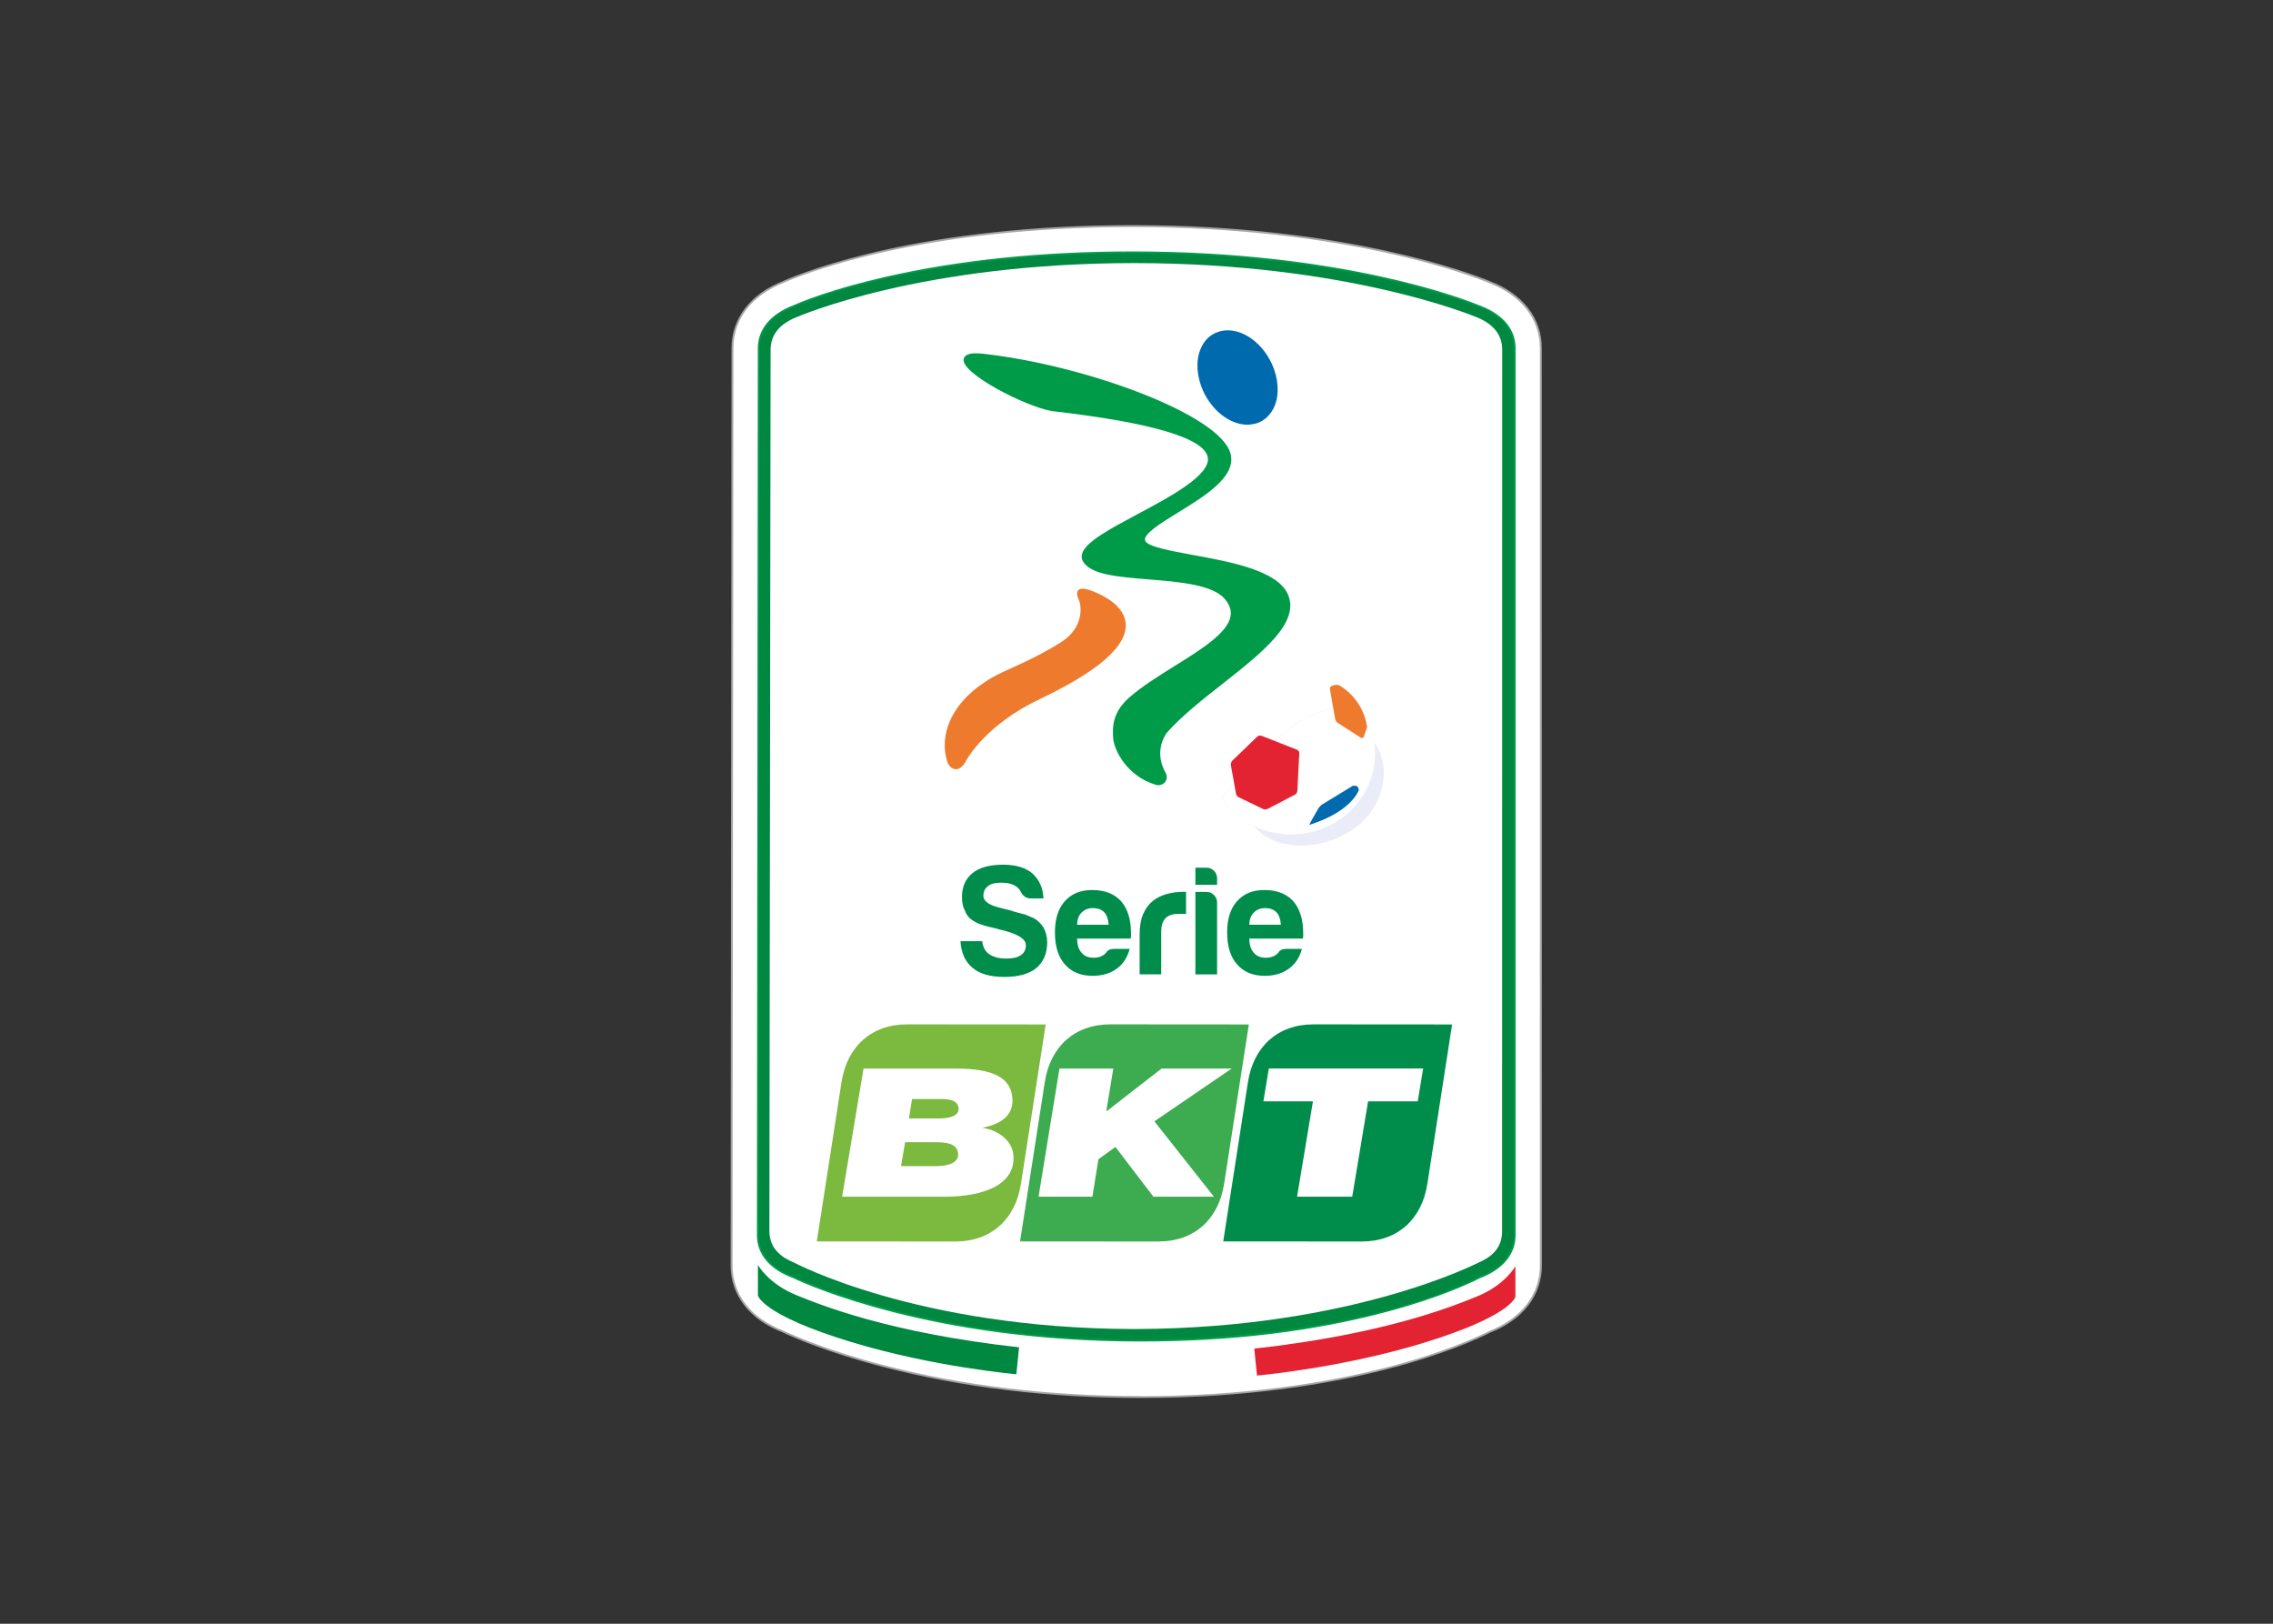 <svg clip-rule="evenodd" fill-rule="evenodd" stroke-linejoin="round" stroke-miterlimit="2" viewBox="0 0 560 400" xmlns="http://www.w3.org/2000/svg" xmlns:xlink="http://www.w3.org/1999/xlink"><rect x="0" y="0" width="560" height="400" fill="#333333" stroke="none"/><linearGradient id="a" gradientTransform="matrix(-46.692 -53.511 53.511 -46.692 191.411 185.748)" gradientUnits="userSpaceOnUse" x1="0" x2="1" y1="0" y2="0"><stop offset="0" stop-color="#fff"/><stop offset=".18" stop-color="#ecf0f7"/><stop offset=".55" stop-color="#bbc9e1"/><stop offset=".78" stop-color="#98aed2"/><stop offset="1" stop-color="#98aed2"/></linearGradient><clipPath id="b"><path clip-rule="evenodd" d="m197.507 156.734h-.293c-5.798.098-12.279 2.801-19.51 9.446-6.416 5.895-13.354 12.767-18.695 19.509l.39.587c2.443 3.354 5.537 5.993 9.022 7.849 0 0 .033 0 .033.033.033.032.098.032.13.065.033 0 .033.032.065.032.033.033.066.033.098.033.033.032.065.032.13.065.294.163.587.293.88.423 3.68 1.727 7.752 2.639 11.823 2.639h.195c.554 0 1.108-.033 1.661-.065 2.834-.196 5.668-.782 8.371-1.857.456-.195.945-.391 1.4-.586.098-.033.196-.098.261-.131.033 0 .033-.032.065-.032.033-.033.065-.033.098-.065.032-.033.065-.033.098-.065.032-.033.065-.033.097-.033.065-.033.098-.065.163-.065.033 0 .033-.033.065-.033.065-.032.098-.065.163-.097.033 0 .033-.033.065-.033.065-.033.098-.065.131-.065.032 0 .032-.033.065-.033.065-.032.13-.065.195-.097.033 0 .033-.033.033-.033.065-.033.097-.065.163-.098.032 0 .032-.032.065-.032.032-.033.097-.065.13-.065s.033-.033.065-.033l.196-.098c.032 0 .032-.032.065-.032.032-.033.097-.065.13-.098.033-.032.065-.032.065-.032.033-.033.098-.066.13-.066.033 0 .033-.032.066-.032.065-.033.13-.065.195-.098.033 0 .065-.032.065-.032.033-.033.098-.066.13-.066.033-.032.066-.032.098-.065.033-.032.098-.065.13-.097.033 0 .033-.033.066-.033.065-.033.13-.065.195-.13.033-.033.033-.033.065-.033.033-.032.098-.065.13-.098.033-.032.033-.032.066-.032.065-.033.13-.098.195-.13 1.531-1.043 2.931-2.215 4.169-3.486.065-.065.098-.13.163-.162l.032-.033c.066-.065.098-.13.163-.163.065-.065.098-.097.163-.163.033-.032.033-.065.065-.065l.196-.195c.032-.033.032-.065.065-.065.065-.065.13-.131.195-.228l.033-.033c.032-.032.065-.098.097-.13 0-.033.033-.033.033-.065.033-.033.065-.098.098-.131l.032-.032c.098-.13.228-.261.326-.391 0-.033.033-.033.033-.065l.097-.098c.033-.032.033-.065.065-.098.033-.032.066-.065.066-.097.032-.065.097-.098.13-.163.032-.033.065-.098.098-.13 2.866-3.779 4.592-8.208 5.081-12.801v-.358c.032-.195.032-.358.032-.554.033-.488.065-.977.065-1.465v-.456c0-1.173-.097-2.378-.293-3.518-.423-2.899-1.368-5.732-2.833-8.403v-.033c-.066-.13-.131-.228-.196-.358 0 0 0-.032-.032-.032-.033-.066-.066-.098-.098-.163 0 0 0-.033-.033-.033-.032-.065-.065-.13-.097-.163-2.215-.944-4.56-1.53-7.003-1.628h-.684c.26-.033.195-.033.163-.033z"/></clipPath><g transform="matrix(.76 0 0 .76 180 55.451)"><g fill-rule="nonzero"><path d="m132.887 379.874c-29.704 0-57.747-3.387-83.38-10.032-18.077-4.69-29.248-9.641-32.505-11.204-10.586-4.039-16.676-11.856-16.676-21.464l.293-297.27c0-9.575 6.058-17.425 16.643-21.529 7.198-3.192 44.752-18.076 113.02-18.076 69.472 0 110.609 16.024 115.559 18.076 10.716 4.006 16.872 11.856 16.872 21.529l.032 297.27c0 9.511-5.993 17.328-16.415 21.464-7.557 3.811-45.696 21.236-113.443 21.236" fill="#fff"/><path d="m132.887 379.548v.619c-29.737 0-57.812-3.387-83.478-10.064-18.076-4.69-29.281-9.641-32.57-11.204l.13-.294-.098.294c-10.683-4.072-16.871-11.986-16.871-21.725l.293-297.27c0-9.706 6.189-17.685 16.839-21.822l.098.293-.131-.293c7.296-3.192 44.882-18.076 113.183-18.076 69.505 0 110.706 16.057 115.657 18.076l-.13.293.097-.293c10.814 4.039 17.067 12.019 17.067 21.822l.033 297.27c0 9.674-6.091 17.588-16.611 21.757l-.098-.293.13.261c-7.588 3.843-45.728 21.268-113.572 21.268v-.586c67.713 0 105.788-17.393 113.279-21.204 10.358-4.136 16.22-11.79 16.22-21.17v-297.27c0-9.511-6.025-17.23-16.676-21.236-4.853-2.052-45.989-18.077-115.396-18.077-68.235 0-105.724 14.853-112.922 18.012-10.52 4.104-16.448 11.823-16.448 21.268l-.293 297.27c0 9.478 5.96 17.132 16.48 21.171 3.257 1.531 14.429 6.481 32.473 11.172 25.6 6.644 53.644 10.031 83.315 10.031z" fill="#a5a6aa"/><path d="m8.859 327.403c0 6.026 4.071 10.846 11.465 13.582.358.13 40.973 20.584 112.563 20.584 72.437 0 109.567-20.356 109.925-20.486 7.329-2.801 11.367-7.654 11.367-13.647v-287.499c0-6.026-4.071-10.846-11.432-13.582-.358-.13-40.941-17.49-112.433-17.49-72.339 0-109.436 17.262-109.795 17.392-7.328 2.801-11.367 7.654-11.367 13.647z" fill="#008740"/><path d="m250.108 326.133c0 4.69-2.541 8.045-7.817 10.227-.358.163-40.973 21.171-110.511 21.464h-2.02c-69.537-.326-109.045-21.464-109.404-21.627-5.243-2.182-7.784-5.537-7.784-10.227l.391-285.545c0-4.625 2.638-8.11 7.849-10.357 1.629-.684 40.811-17.718 109.893-17.751h.13c69.115.033 109.828 17.067 111.456 17.718 5.211 2.248 7.85 5.733 7.85 10.358z" fill="#fff"/><path d="m93.51 363.752-.88 8.728s-26.675-2.312-53.448-10.422c-29.215-8.859-30.323-15.113-30.323-15.113v-9.901s3.29 6.091 12.475 9.804c7.621 3.094 29.801 12.213 72.176 16.904" fill="#008740"/><path d="m169.757 364.175.879 8.729s26.643-2.313 53.448-10.423c29.216-8.859 30.323-15.112 30.323-15.112v-9.902s-3.289 6.091-12.474 9.804c-7.622 3.094-29.802 12.214-72.176 16.904" fill="#e42332"/><path d="m74.521 232.102h7.035c.261 2.019 1.042 3.42 2.313 4.234 1.335.945 3.192 1.401 5.537 1.401 2.084 0 3.648-.358 4.722-1.108 1.075-.749 1.596-1.824 1.596-3.224 0-2.15-2.996-3.876-9.054-5.211l-.196-.098-.814-.195c-3.42-.717-5.7-1.499-6.84-2.313-1.335-.749-2.28-1.824-2.801-3.224-.684-1.206-1.009-2.736-1.009-4.625 0-3.29 1.14-5.863 3.419-7.72 2.28-1.824 5.603-2.703 9.934-2.703 4.072 0 7.231.945 9.446 2.801 2.28 2.085 3.485 4.788 3.615 8.143h-4.006c-1.531 0-2.638-.717-3.322-2.117-.326-.684-.814-1.238-1.401-1.694-1.205-.879-2.866-1.303-4.918-1.303-2.019 0-3.452.358-4.332 1.108-1.009.749-1.498 1.791-1.498 3.126 0 1.824 1.954 3.16 5.83 4.006 1.14.326 1.987.554 2.508.619 1.205.391 2.247.717 3.159.945s1.629.423 2.15.554c.945.39 1.889.814 2.801 1.205 1.336.814 2.378 1.856 3.127 3.126.716 1.401 1.107 2.932 1.107 4.625 0 3.616-1.205 6.417-3.615 8.436-2.41 1.889-5.83 2.801-10.26 2.801-4.56 0-7.979-.977-10.259-2.899-2.411-1.986-3.779-4.885-3.974-8.696" fill="#008d4c"/><path d="m124.354 234.61h5.016c-.75 2.801-2.15 4.951-4.202 6.416-2.085 1.531-4.69 2.313-7.849 2.313-3.811 0-6.808-1.238-8.957-3.713-2.15-2.41-3.225-5.863-3.225-10.358 0-4.299 1.042-7.654 3.127-10.031 2.15-2.476 5.113-3.713 8.957-3.713 4.006 0 7.133 1.205 9.347 3.615 2.15 2.475 3.225 5.928 3.225 10.357v1.075l-.098.684h-17.392c.065 2.085.553 3.616 1.498 4.625.879 1.075 2.182 1.596 3.908 1.596 1.14 0 2.117-.228 2.899-.716l.554-.359.554-.553c.065-.196.325-.456.749-.815.456-.26 1.074-.423 1.889-.423m-12.051-7.817h10.259c-.13-1.824-.619-3.159-1.4-4.006-.88-.945-2.117-1.401-3.713-1.401-1.466 0-2.671.456-3.616 1.401-.977.912-1.465 2.247-1.53 4.006" fill="#008d4c"/><path d="m132.594 242.85v-12.963c0-2.605.391-4.82 1.14-6.579.782-1.759 1.824-3.192 3.159-4.267 1.271-1.009 2.769-1.726 4.462-2.214 1.694-.456 3.453-.717 5.277-.717h1.01v7.133h-2.313c-1.954 0-3.387.456-4.332 1.401-.944.944-1.4 2.41-1.4 4.429v13.777z" fill="#008d4c"/><path d="m150.671 208.293h3.615c.944 0 1.726.326 2.41 1.01.652.651 1.01 1.466 1.01 2.41v2.117h-7.035zm0 7.85h3.615c.944 0 1.726.325 2.41 1.009.652.684 1.01 1.466 1.01 2.411v23.32h-7.035z" fill="#008d4c"/><path d="m180.179 234.61h5.016c-.749 2.801-2.149 4.951-4.234 6.416-2.084 1.531-4.69 2.313-7.817 2.313-3.811 0-6.807-1.238-8.957-3.713-2.149-2.41-3.224-5.863-3.224-10.358 0-4.299 1.042-7.654 3.127-10.031 2.149-2.476 5.113-3.713 8.956-3.713 4.007 0 7.133 1.205 9.348 3.615 2.15 2.475 3.225 5.928 3.225 10.357v1.075l-.098.684h-17.393c.065 2.085.554 3.616 1.499 4.625.879 1.075 2.182 1.596 3.908 1.596 1.14 0 2.117-.228 2.899-.716l.553-.359.554-.553c.065-.196.326-.456.749-.815.456-.26 1.075-.423 1.889-.423m-12.051-7.817h10.26c-.13-1.824-.586-3.159-1.401-4.006-.879-.945-2.117-1.401-3.713-1.401-1.465 0-2.67.456-3.615 1.401-.977.912-1.466 2.247-1.531 4.006" fill="#008d4c"/><path d="m72.86 329.455c11.725 0 19.51-7.328 21.268-18.728l8.013-51.624-44.915-.033c-11.725 0-19.51 7.329-21.268 18.728l-8.013 51.624z" fill="#7cb93f"/><path d="m43.091 273.401h29.802c12.572 0 17.685 3.127 18.402 9.12.651 5.244-2.606 8.664-9.413 9.999h-.065v.13c5.472.815 9.315 4.495 9.803 8.306 1.238 9.999-9.51 13.973-22.18 13.973h-33.287zm12.148 31.626h11.465c3.159 0 7.459-.814 7.035-4.201-.391-3.095-3.615-3.551-7.328-3.551h-9.836zm2.573-15.471h10.065c2.833 0 6.318-.749 6.025-3.322-.293-2.508-2.703-2.964-5.895-2.964h-9.185z" fill="#fff"/><path d="m138.717 329.455c11.726 0 19.51-7.328 21.269-18.728l8.012-51.624-44.882-.033c-11.725 0-19.51 7.329-21.268 18.728l-8.013 51.624z" fill="#3dab50"/><path d="m106.603 273.401h17.458l-2.248 13.647.163.131 17.718-13.778h22.734l-25.046 17.1 19.282 24.428h-19.608l-12.311-16.123-5.505 3.974-1.954 12.149h-17.458z" fill="#fff"/><path d="m204.607 329.455c11.725 0 19.51-7.328 21.269-18.728l8.012-51.624-44.915-.033c-11.725 0-19.509 7.329-21.268 18.728l-8.012 51.624z" fill="#008d4c"/><path d="m188.778 284.019h-16.057l1.759-10.65h50.028l-1.759 10.65h-16.09l-5.146 30.91h-17.881z" fill="#fff"/><path d="m167.216 64.69c-5.504-.162-11.171-4.592-14.07-11.008-2.085-4.658-2.41-9.706-.782-13.55 1.075-2.638 2.932-4.494 5.374-5.406 1.173-.456 2.411-.652 3.713-.619 5.505.163 11.172 4.592 14.071 11.009 2.084 4.625 2.41 9.706.814 13.549-1.107 2.605-2.964 4.495-5.374 5.439-1.205.391-2.443.619-3.746.586" fill="#006aaf"/><path d="m72.99 176.374c-.977-.032-1.856-.651-2.508-1.824l-.065-.13c-3.322-9.315 1.303-22.246 19.086-30.128 7.72-3.42 13.55-6.449 17.849-9.25 6.905-4.494 6.644-11.236 5.439-13.809-.358-.782-.781-1.89-.228-2.704.228-.358.717-.716 1.661-.684.945.033 2.215.456 3.388.912 3.061 1.205 10.259 4.625 10.487 10.716.261 7.133-9.054 15.21-27.75 24.102-17.685 8.403-23.678 19.347-24.297 20.552l-.033.065c-.944 1.466-1.954 2.182-3.029 2.182" fill="#ee7a2e"/><path d="m138.587 181.553-.749-.13c-9.576-2.867-13.517-11.465-13.81-14.95-.358-4.234 0-8.794 5.276-13.419 4.039-3.518 9.381-6.873 14.559-10.097 8.501-5.276 17.295-10.748 18.207-16.187.326-1.89-.293-3.714-1.889-5.603-3.908-4.625-14.885-5.537-24.623-6.318-10.097-.815-18.793-1.531-21.301-5.798-.489-.781-.586-1.661-.293-2.573 1.107-3.811 8.989-7.98 18.044-12.833 10.585-5.634 23.744-12.702 22.669-18.402-1.173-6.188-18.142-11.237-50.484-14.95-8.762-1.498-29.216-12.148-28.662-16.708.26-2.117 3.387-2.052 4.429-2.02.619 0 1.336.066 2.117.163 32.473 3.616 76.638 19.575 79.993 32.375 1.954 7.394-8.175 13.615-17.067 19.086-5.406 3.323-11.562 7.101-10.585 9.185.912 1.889 8.305 3.225 15.503 4.56 12.084 2.215 27.099 4.951 30.649 12.572 4.267 9.218-8.045 18.891-21.105 29.183-6.645 5.212-13.485 10.618-18.175 15.992-3.257 5.081-1.986 9.772-.325 12.768.553 1.01.553 2.085 0 2.931-.489.717-1.401 1.173-2.378 1.173" fill="#009b49"/></g><g clip-path="url(#b)"><path d="m180.57 222.07-41.69-47.748 48.432-42.276 41.69 47.781z" fill="url(#a)" fill-rule="nonzero"/></g><path d="m208.581 167.548c.163 1.14.26 2.28.26 3.42v.586c0 .651-.032 1.335-.097 1.987v.358c-.456 4.462-2.118 8.761-4.853 12.507v.032c-.033.033-.066.066-.066.098-.032.033-.065.065-.065.098 0 .032-.032.032-.032.065s-.033.033-.033.065c0 .033-.032.033-.065.065 0 0 0 .033-.033.033-1.693 2.215-3.778 4.201-6.253 5.863-1.726 1.172-3.55 2.084-5.407 2.833-2.703 1.075-5.537 1.661-8.403 1.857-.554.032-1.075.065-1.628.065h-.326c-4.071-.033-8.11-.912-11.791-2.638 3.095 4.103 8.794 6.286 15.146 6.286 5.504 0 11.464-1.629 16.578-5.081 6.644-4.462 10.064-11.432 10.227-17.979v-.912c-.065-3.355-1.042-6.579-2.899-9.218z" fill="#eaedf7" fill-rule="nonzero"/><path d="m197.279 192.692c11.595-7.784 14.917-22.702 8.045-34.297-7.687-3.289-16.807-2.117-27.587 7.817-6.417 5.895-13.354 12.768-18.696 19.51l.391.586c8.599 11.758 25.535 14.657 37.847 6.384" fill="#fff"/><path d="m205.259 165.821c-.163.424-.587.587-.978.326l-7.458-4.788c-.391-.228-.749-.814-.847-1.27l-1.694-9.706c-.065-.456.228-.912.652-1.042l.912-.261c.456-.13 1.14-.065 1.53.163 0 0 7.589 3.909 8.957 13.484z" fill="#ee7a2e" fill-rule="nonzero"/><path d="m170.734 165.789c.326-.326.944-.424 1.368-.261l11.53 4.528c.423.162.749.684.716 1.14l-.618 12.213c-.033.456-.359 1.01-.782 1.206l-8.859 4.624c-.391.196-1.075.228-1.466.033l-7.915-3.811c-.423-.195-.814-.716-.879-1.172l-1.661-9.283c-.065-.456.13-1.075.456-1.4z" fill="#e42332" fill-rule="nonzero"/><path d="m187.605 194.418.326-.781 2.736-4.788.879-.912 10.13-6.189h1.107l.521.326.359.977s-1.987 6.742-15.471 11.172z" fill="#006aaf" fill-rule="nonzero"/><path d="m132.887 361.863c-67.649 0-108.166-18.435-112.563-20.52l-.13-.065c-7.524-2.768-11.661-7.687-11.661-13.875l.294-287.499c0-6.123 4.103-11.074 11.562-13.94l.098-.032c2.573-1.14 12.246-5.147 29.281-9.055 24.004-5.537 51.102-8.338 80.514-8.338 68.365 0 108.166 15.699 112.498 17.49 7.556 2.801 11.692 7.72 11.692 13.875v287.499c0 6.156-4.103 11.107-11.562 13.94l-.13.065c-2.671 1.368-12.703 6.189-29.737 10.749-23.939 6.448-50.908 9.706-80.156 9.706zm-123.735-34.46c0 5.895 4.006 10.618 11.27 13.289.032 0 .065.032.162.065 4.397 2.084 44.817 20.487 112.303 20.487 11.66 0 71.785-.977 109.632-20.389.13-.066.195-.098.195-.098 7.199-2.736 11.172-7.491 11.172-13.354v-287.499c0-5.895-4.006-10.585-11.237-13.288-4.397-1.792-44.133-17.458-112.367-17.458-29.379 0-56.412 2.801-80.384 8.305-17.002 3.909-26.643 7.882-29.183 9.022l-.131.065c-7.198 2.769-11.171 7.492-11.171 13.354z" fill="#009b49" fill-rule="nonzero"/></g></svg>